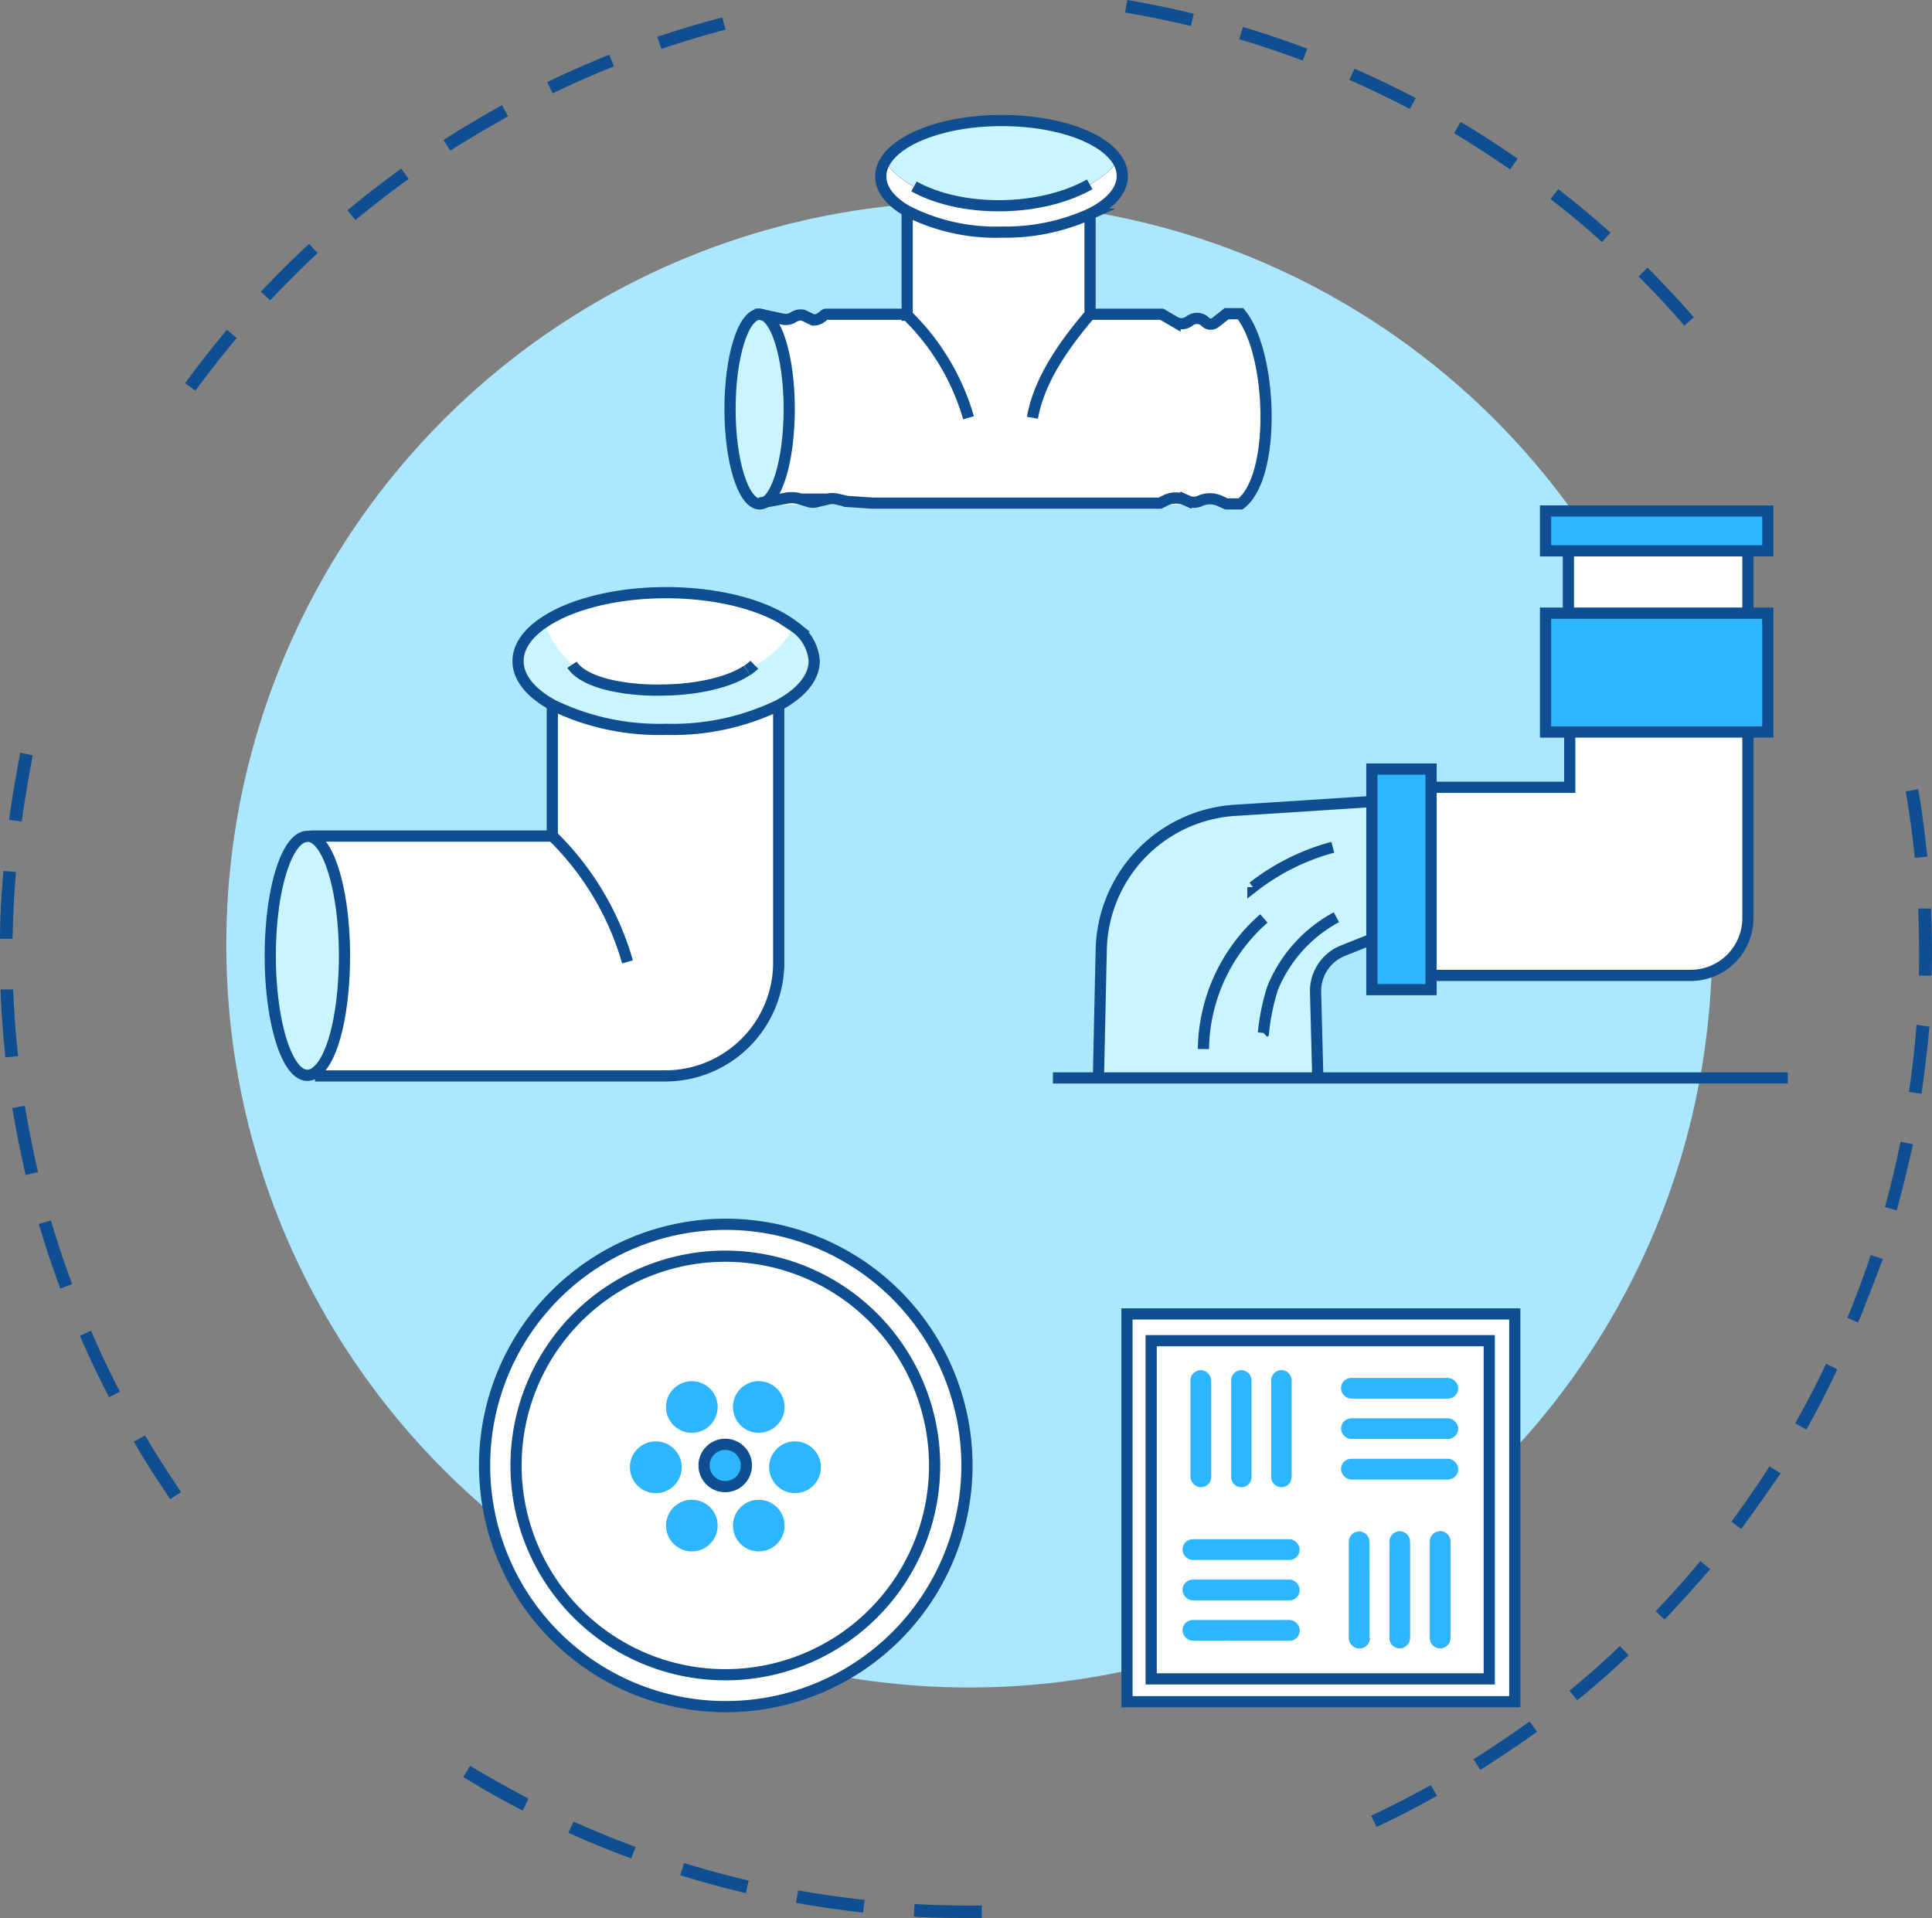 <svg xmlns="http://www.w3.org/2000/svg" id="Layer_1" data-name="Layer 1" viewBox="41.6 42.26 172.63 171.39"><rect x="41.6" y="42.26" width="172.63" height="171.39" fill="#808080" stroke="none"/><defs><style>.cls-3{fill:#caf5fe}.cls-4{fill:#2db5ff}.cls-5{fill:#fff}.cls-6{fill:none;stroke:#0e4e91;stroke-miterlimit:10}</style></defs><path d="m173.87 200.41-.6-.95c1.69-1.07 3.36-2.2 5-3.37l.67.92c-1.66 1.18-3.36 2.32-5.07 3.4zm-3.87 2.32c-1.76 1-3.58 1.93-5.4 2.78l-.48-1c1.79-.85 3.58-1.76 5.33-2.74zm12.55-8.51-.72-.88c1.55-1.26 3.06-2.59 4.51-4l.78.83a82.615 82.615 0 0 1-4.62 4.05zm7.81-7.21-.82-.78a94.64 94.64 0 0 0 4-4.48l.87.73c-1.35 1.52-2.7 3.08-4.1 4.52zm6.86-8.11-.91-.67c1.17-1.59 2.32-3.25 3.4-4.93l1 .61c-1.18 1.7-2.35 3.38-3.54 4.99zM203 170l-1-.56c1-1.73 1.92-3.52 2.77-5.32l1 .49c-.87 1.83-1.77 3.64-2.77 5.39zm-73.67 43.65c-2 0-4.06 0-6.08-.12l.07-1.13c2 .11 4 .15 6 .13zm78.33-53.2-1-.43c.77-1.84 1.47-3.73 2.1-5.61l1.08.35c-.73 1.92-1.45 3.84-2.22 5.7zm-88.94 52.71c-2-.22-4-.51-6-.87l.2-1.11c2 .35 4 .64 5.94.85zm92.39-62.74-1.09-.3c.53-1.92 1-3.88 1.4-5.84l1.11.23c-.44 1.99-.92 3.98-1.46 5.92zm-102.87 61c-2-.46-3.93-1-5.86-1.6l.34-1.08c1.91.58 3.86 1.12 5.78 1.56zM213.29 140l-1.12-.17c.3-2 .52-4 .68-6l1.15.17c-.18 2-.42 4-.71 6zM98 208.33c-1.89-.7-3.78-1.47-5.62-2.3l.47-1c1.82.82 3.69 1.58 5.55 2.27zm116.2-78.89h-1.14c.05-2 0-4-.06-6h1.13c.1 1.94.12 3.98.07 6zM88.31 204.05a72.78 72.78 0 0 1-5.3-3l.59-1c1.7 1 3.45 2 5.22 2.93zm125.5-85.24-1.12.11c-.2-2-.47-4-.81-5.94l1.12-.2c.34 2 .61 4.02.81 6.03zm-157 57.41c-1-1.48-2-3-2.91-4.55l-.34-.58 1-.57.34.57c.9 1.52 1.88 3 2.88 4.5zm-4.46-9.63-1 .52c-.93-1.79-1.81-3.63-2.61-5.49l1-.45a74.3 74.3 0 0 0 2.56 5.42zM192.1 71.35c-1.31-1.5-2.69-3-4.09-4.38l.79-.8c1.42 1.42 2.82 2.92 4.15 4.44zM48.05 157l-1.06.4c-.71-1.9-1.35-3.83-1.92-5.77l1.08-.31c.56 1.9 1.2 3.82 1.9 5.68zm136.7-93.11c-1.48-1.33-3-2.62-4.61-3.84l.7-.89a86.45 86.45 0 0 1 4.66 3.89zM45 147l-1.11.26q-.69-3-1.19-6l1.12-.19c.33 1.99.72 3.93 1.18 5.93zm131.53-89.6c-1.64-1.13-3.33-2.22-5-3.24l.58-1c1.73 1 3.44 2.14 5.1 3.28zM43.22 136.63l-1.13.12c-.22-2-.37-4-.44-6.07h1.13c.07 1.96.22 3.97.44 5.95zM167.57 52c-1.77-.93-3.58-1.8-5.4-2.6l.46-1c1.84.8 3.69 1.69 5.47 2.63zM42.73 126.15H41.6c0-2 .14-4.06.31-6.07l1.12.1a84.3 84.3 0 0 0-.3 5.97zM158 47.67c-1.86-.69-3.76-1.34-5.67-1.91l.33-1.09c1.93.57 3.86 1.23 5.75 1.94zm-114.47 68-1.12-.15c.27-2 .63-4 1-6l1.11.24c-.36 1.97-.71 3.95-.98 5.92zM148 44.58c-1.93-.46-3.9-.87-5.87-1.2l.19-1.12c2 .34 4 .75 5.95 1.23zM59.06 77.17l-.92-.67c1.19-1.62 2.44-3.23 3.74-4.77l.87.73a96.576 96.576 0 0 0-3.69 4.71zm47.37-32.26c-1.93.5-3.86 1.09-5.74 1.72l-.36-1.07c1.91-.65 3.86-1.24 5.81-1.74zM65.74 69.1l-.83-.77c1.38-1.47 2.83-2.91 4.31-4.28l.76.82a99.497 99.497 0 0 0-4.24 4.23zm30.72-20.91a85.89 85.89 0 0 0-5.48 2.41l-.49-1c1.81-.88 3.68-1.69 5.55-2.45zM73.37 61.92l-.72-.87c1.55-1.29 3.16-2.54 4.8-3.72l.66.92c-1.61 1.16-3.21 2.4-4.74 3.67zM87 52.65c-1.75 1-3.49 2-5.16 3.07l-.61-.95c1.69-1.08 3.45-2.13 5.22-3.11z" style="fill:#0e4e91"/><circle cx="128.2" cy="126.67" r="66.38" style="fill:#abe7ff"/><path class="cls-3" d="M159.35 138.58h-19.6s.12-5.72.25-11.47a12.75 12.75 0 0 1 11.93-12.44c6.08-.38 12.25-.79 12.25-.79v12.35l-2.51 1a3.89 3.89 0 0 0-2.52 3.71l.2 7.64z"/><path class="cls-4" d="M169.47 129.42v1.27h-5.29v-19.71h5.29v18.44z"/><path class="cls-5" d="M197.78 91.48v5.57h-16.04v-5.57h16.04zm0 20.62v12.19a5.12 5.12 0 0 1-5.11 5.13h-23.2v-16.81h12.39v-4.94h15.92z"/><path class="cls-4" d="M199.56 87.92v3.56H179.7v-3.56h19.86zm0 9.13v10.62H179.7V97.05h19.86z"/><path class="cls-6" d="M181.74 91.48v5.48m16.04.09v-5.57m-15.92 16.33v4.8h-12.39m.26 16.81h22.94a5.12 5.12 0 0 0 5.11-5.13v-16.62M181.86 107.67h-2.16V97.05h19.86v10.62h-17.7zm-.12-16.19h-2.04v-3.56h19.86v3.56h-17.82zm-17.56 22.41v-2.91h5.29v19.71h-5.29v-16.8zm-24.43 24.69s.12-5.72.25-11.47a12.75 12.75 0 0 1 11.93-12.44c6.08-.38 12.25-.79 12.25-.79"/><path class="cls-6" d="m159.35 138.58-.2-7.69a3.89 3.89 0 0 1 2.52-3.71l2.51-1M149.13 136a15.78 15.78 0 0 1 5.4-11.67m-.98-2.8a20 20 0 0 1 7.14-3.56m-6.2 16.59a19.38 19.38 0 0 1 .82-4 12.63 12.63 0 0 1 5.7-6.34m-25.33 14.36h65.66"/><path class="cls-5" d="M106.4 151.66a21.55 21.55 0 1 1-21.54 21.55 21.55 21.55 0 0 1 21.54-21.55zm18.71 21.55a18.7 18.7 0 1 0-18.71 18.7 18.71 18.71 0 0 0 18.71-18.7z"/><path class="cls-5" d="M106.4 154.51a18.7 18.7 0 1 1-18.69 18.7 18.71 18.71 0 0 1 18.69-18.7zm8.53 18.85a2.3 2.3 0 1 0-2.31 2.31 2.3 2.3 0 0 0 2.31-2.31zM111.7 168a2.31 2.31 0 1 0-2.3 2.31 2.3 2.3 0 0 0 2.3-2.31zm0 10.6a2.31 2.31 0 1 0-2.3 2.3 2.31 2.31 0 0 0 2.3-2.32zm-3.41-5.37a1.89 1.89 0 1 0-1.89 1.88 1.89 1.89 0 0 0 1.89-1.9zm-2.57-5.23a2.31 2.31 0 1 0-2.3 2.31 2.3 2.3 0 0 0 2.3-2.31zm0 10.6a2.31 2.31 0 1 0-2.3 2.3 2.31 2.31 0 0 0 2.3-2.32zm-3.23-5.22a2.3 2.3 0 1 0-2.31 2.31 2.3 2.3 0 0 0 2.31-2.33z"/><path class="cls-4" d="M112.62 171.06a2.31 2.31 0 1 1-2.29 2.3 2.3 2.3 0 0 1 2.29-2.3z"/><circle class="cls-4" cx="109.4" cy="167.98" r="2.3"/><circle class="cls-4" cx="109.4" cy="178.58" r="2.3"/><path class="cls-4" d="M106.4 171.32a1.89 1.89 0 1 1-1.88 1.89 1.89 1.89 0 0 1 1.88-1.89z"/><circle class="cls-4" cx="103.42" cy="167.98" r="2.3"/><circle class="cls-4" cx="103.42" cy="178.58" r="2.3"/><path class="cls-4" d="M100.18 171.06a2.31 2.31 0 1 1-2.29 2.3 2.3 2.3 0 0 1 2.29-2.3z"/><path class="cls-6" d="M128 173.21a21.55 21.55 0 1 1-21.56-21.55A21.55 21.55 0 0 1 128 173.21z"/><path class="cls-6" d="M125.11 173.21a18.7 18.7 0 1 1-18.71-18.7 18.71 18.71 0 0 1 18.71 18.7z"/><path class="cls-6" d="M108.29 173.21a1.89 1.89 0 1 1-1.89-1.89 1.88 1.88 0 0 1 1.89 1.89z"/><path class="cls-5" d="M177 159.67v34.65h-34.7v-34.65zm-2.28 32.61v-30.22h-30.26v30.22z"/><path class="cls-5" d="M174.67 162.06v30.22h-30.21v-30.22zm-2.78 11.49a.91.91 0 0 0-.91-.91h-8.63a.92.92 0 0 0-.92.91.92.92 0 0 0 .92.91H171a.91.91 0 0 0 .89-.91zm0-3.61a.91.91 0 0 0-.89-.94h-8.63a.91.91 0 0 0-.92.91.92.92 0 0 0 .92.91H171a.91.91 0 0 0 .89-.88zm0-3.61a.91.91 0 0 0-.91-.91h-8.63a.92.92 0 0 0-.92.91.92.92 0 0 0 .92.91H171a.91.91 0 0 0 .89-.91zm-.7 22.33V180a.91.91 0 0 0-.91-.91.91.91 0 0 0-.91.91v8.64a.91.91 0 0 0 .91.9.91.91 0 0 0 .91-.88zm-3.61 0V180a.91.91 0 0 0-.91-.91.91.91 0 0 0-.91.91v8.64a.91.91 0 0 0 .91.9.91.91 0 0 0 .91-.88zm-3.61 0V180a.91.91 0 0 0-.91-.91.91.91 0 0 0-.91.91v8.64a.91.91 0 0 0 .91.9.91.91 0 0 0 .94-.88zm-6.25-.7a.91.91 0 0 0-.91-.91h-8.63a.91.91 0 0 0-.91.91.91.91 0 0 0 .91.91h8.63a.91.91 0 0 0 .91-.87zm0-3.61a.91.91 0 0 0-.91-.91h-8.63a.91.91 0 0 0-.91.91.91.91 0 0 0 .91.91h8.63a.91.91 0 0 0 .91-.91zm0-3.61a.91.91 0 0 0-.91-.91h-8.63a.91.91 0 0 0-.91.91.91.91 0 0 0 .91.91h8.63a.91.91 0 0 0 .91-.91zm-.69-6.5v-8.63a.91.91 0 0 0-.9-.91.91.91 0 0 0-.91.91v8.63a.91.91 0 0 0 .91.91.9.9 0 0 0 .87-.91zm-3.61 0v-8.63a.9.9 0 0 0-.9-.91.91.91 0 0 0-.91.91v8.63a.91.91 0 0 0 .91.91.9.9 0 0 0 .9-.91zm-3.6 0v-8.63a.91.91 0 0 0-.91-.91.91.91 0 0 0-.91.91v8.63a.91.91 0 0 0 .91.91.91.91 0 0 0 .91-.91z"/><rect class="cls-4" x="161.43" y="172.61" width="10.46" height="1.85" rx=".91"/><rect class="cls-4" x="161.43" y="169" width="10.46" height="1.84" rx=".91"/><rect class="cls-4" x="161.43" y="165.39" width="10.46" height="1.84" rx=".91"/><path class="cls-4" d="M171.19 180v8.64a.91.91 0 0 1-.91.9.91.91 0 0 1-.91-.9V180a.91.91 0 0 1 .91-.91.91.91 0 0 1 .91.91zm-3.61 0v8.64a.91.91 0 0 1-.91.9.91.91 0 0 1-.91-.9V180a.91.91 0 0 1 .91-.91.91.91 0 0 1 .91.91z"/><rect class="cls-4" x="162.12" y="179.11" width="1.85" height="10.45" rx=".91"/><rect class="cls-4" x="147.27" y="187.02" width="10.45" height="1.84" rx=".9"/><rect class="cls-4" x="147.27" y="183.41" width="10.45" height="1.85" rx=".9"/><rect class="cls-4" x="147.27" y="179.8" width="10.45" height="1.85" rx=".9"/><path class="cls-4" d="M157 165.61v8.63a.9.9 0 0 1-.9.91.91.91 0 0 1-.91-.91v-8.63a.91.91 0 0 1 .91-.91.91.91 0 0 1 .9.91zm-3.58 0v8.63a.9.9 0 0 1-.9.91.91.91 0 0 1-.91-.91v-8.63a.91.91 0 0 1 .91-.91.9.9 0 0 1 .9.91z"/><rect class="cls-4" x="147.97" y="164.7" width="1.85" height="10.45" rx=".91"/><path class="cls-6" d="M142.3 159.67h34.65v34.65H142.3z"/><path class="cls-6" d="M144.46 162.06h30.21v30.22h-30.21z"/><path class="cls-3" d="M97 103.67a13.32 13.32 0 0 0 3.47.27h.17c3 0 6-.63 7.69-1.75 3.4-1.68 4.12-3.93 4.12-3.93a4.06 4.06 0 0 1 1.82 3.09c0 1.51-1.17 2.88-3.12 3.94a21.65 21.65 0 0 1-10.11 2.18 21.73 21.73 0 0 1-10.04-2.2c-1.94-1.06-3.11-2.43-3.11-3.94 0-1.3.88-2.51 2.39-3.5a8.7 8.7 0 0 0 6.72 5.84z"/><path class="cls-5" d="M91 105.27a21.73 21.73 0 0 0 10.12 2.18 21.65 21.65 0 0 0 10.11-2.18v23a10.13 10.13 0 0 1-10.12 10.13H69.89v-.4c1.44-1.18 2.49-5.37 2.49-10.35 0-5.66-1.36-10.31-3.1-10.66H91zm10.07-10.05c4.86 0 9.11 1.21 11.41 3 0 0-.72 2.25-4.12 3.93A19.65 19.65 0 0 1 97 103.67a8.7 8.7 0 0 1-6.78-5.84c2.4-1.58 6.37-2.61 10.85-2.61z"/><path class="cls-5" d="M100.65 103.93a19.33 19.33 0 0 0 7.69-1.75c-1.69 1.12-4.72 1.72-7.69 1.75zm0 0h-.17a13.32 13.32 0 0 1-3.47-.27 19.38 19.38 0 0 0 3.64.27z"/><path class="cls-3" d="M69.28 117c1.74.35 3.1 5 3.1 10.66 0 5-1 9.17-2.49 10.35a1.28 1.28 0 0 1-.82.34c-1.84 0-3.32-4.78-3.32-10.69S67.23 117 69.07 117a.76.76 0 0 1 .21 0z"/><path class="cls-6" d="M90.95 105.28v11.69H69.29m41.89-11.7v23a10.13 10.13 0 0 1-10.12 10.13H69.74m-.46-21.4c1.74.35 3.1 5 3.1 10.66 0 5-1 9.17-2.49 10.35a1.28 1.28 0 0 1-.82.34c-1.84 0-3.32-4.78-3.32-10.69S67.23 117 69.07 117a.76.76 0 0 1 .21 0z"/><path class="cls-6" d="M97.67 128.21A25.61 25.61 0 0 0 91 117m0-11.73c-1.94-1.06-3.11-2.43-3.11-3.94 0-1.3.88-2.51 2.39-3.5 2.39-1.58 6.36-2.61 10.84-2.61 4.86 0 9.11 1.21 11.41 3a4.06 4.06 0 0 1 1.82 3.09c0 1.51-1.17 2.88-3.12 3.94a21.65 21.65 0 0 1-10.11 2.18A21.73 21.73 0 0 1 91 105.27z"/><path class="cls-6" d="M108.36 102.17a4.22 4.22 0 0 0 .64-.51m-16.29 0c.66 1 2.29 1.67 4.3 2a19.38 19.38 0 0 0 3.64.26c3 0 6-.63 7.69-1.75"/><path class="cls-3" d="M109.48 70.34c1.46 0 2.64 3.8 2.64 8.48s-1.18 8.47-2.64 8.47-2.65-3.8-2.65-8.47 1.17-8.48 2.65-8.48zm32.01-13.69c-4.15 5.25-17 5.39-20.82.05 1.22-2.13 5.43-3.7 10.42-3.7s9.13 1.54 10.4 3.65z"/><path class="cls-5" d="M141.88 58c0 1.32-1.11 2.52-2.93 3.41a18.29 18.29 0 0 1-7.86 1.59 17.42 17.42 0 0 1-8.43-1.88c-1.48-.84-2.36-1.93-2.36-3.1a2.53 2.53 0 0 1 .37-1.29c3.81 5.34 16.67 5.2 20.82-.05a2.6 2.6 0 0 1 .39 1.32z"/><path class="cls-5" d="m139 70.34 8.13.52h2.71l2.6-.52c2.84 3.42 3.25 14.55 0 17h-43c1.46 0 2.64-3.8 2.64-8.47s-1.18-8.48-2.64-8.48h13.18V61.1a17.42 17.42 0 0 0 8.47 1.9 18.29 18.29 0 0 0 7.91-1.6l.07.14z"/><path class="cls-6" d="M141.49 56.65a2.6 2.6 0 0 1 .39 1.34c0 1.32-1.11 2.52-2.93 3.41a18.29 18.29 0 0 1-7.86 1.6 17.42 17.42 0 0 1-8.43-1.88c-1.48-.84-2.36-1.93-2.36-3.1a2.53 2.53 0 0 1 .37-1.29c1.22-2.13 5.43-3.7 10.42-3.7s9.13 1.51 10.4 3.62zm-.15.17.15-.17"/><path class="cls-6" d="M123.27 58.92c4.29 2.38 11.35 2.28 15.7-.19m-16.31 2.37v9.33a20.86 20.86 0 0 1 5.48 9.16m-19.09-9.25h.43l2.08.44a1.21 1.21 0 0 0 .83-.12l.24-.13a1.11 1.11 0 0 1 .74-.1l.9.43c.63 0 .92-.46 1.11-.52h7.28"/><path class="cls-6" d="M139 61.54v8.8h6.41l1.18.69a1.16 1.16 0 0 0 1.3-.09 1.06 1.06 0 0 1 1.41.08.67.67 0 0 0 .9.06l1-.79h1.24c2.84 3.42 3.25 14.55 0 17h-1.25l-.57-.26a2.18 2.18 0 0 0-1.82 0 1.31 1.31 0 0 1-1.06 0l-.18-.08a2.14 2.14 0 0 0-1.77 0l-.54.27h-25.64l-2.15-.14a1.64 1.64 0 0 1-.32-.05l-.75-.17a1.88 1.88 0 0 0-.85 0l-.88.21a1.37 1.37 0 0 1-.85 0l-.74-.23a2.6 2.6 0 0 0-1.19-.07l-2.4.44"/><path class="cls-6" d="M139 70.34c-2.66 3.09-4.61 6.17-5.15 9.25m-24.37-9.25c1.46 0 2.64 3.8 2.64 8.48s-1.18 8.47-2.64 8.47-2.65-3.8-2.65-8.47 1.17-8.48 2.65-8.48z"/></svg>